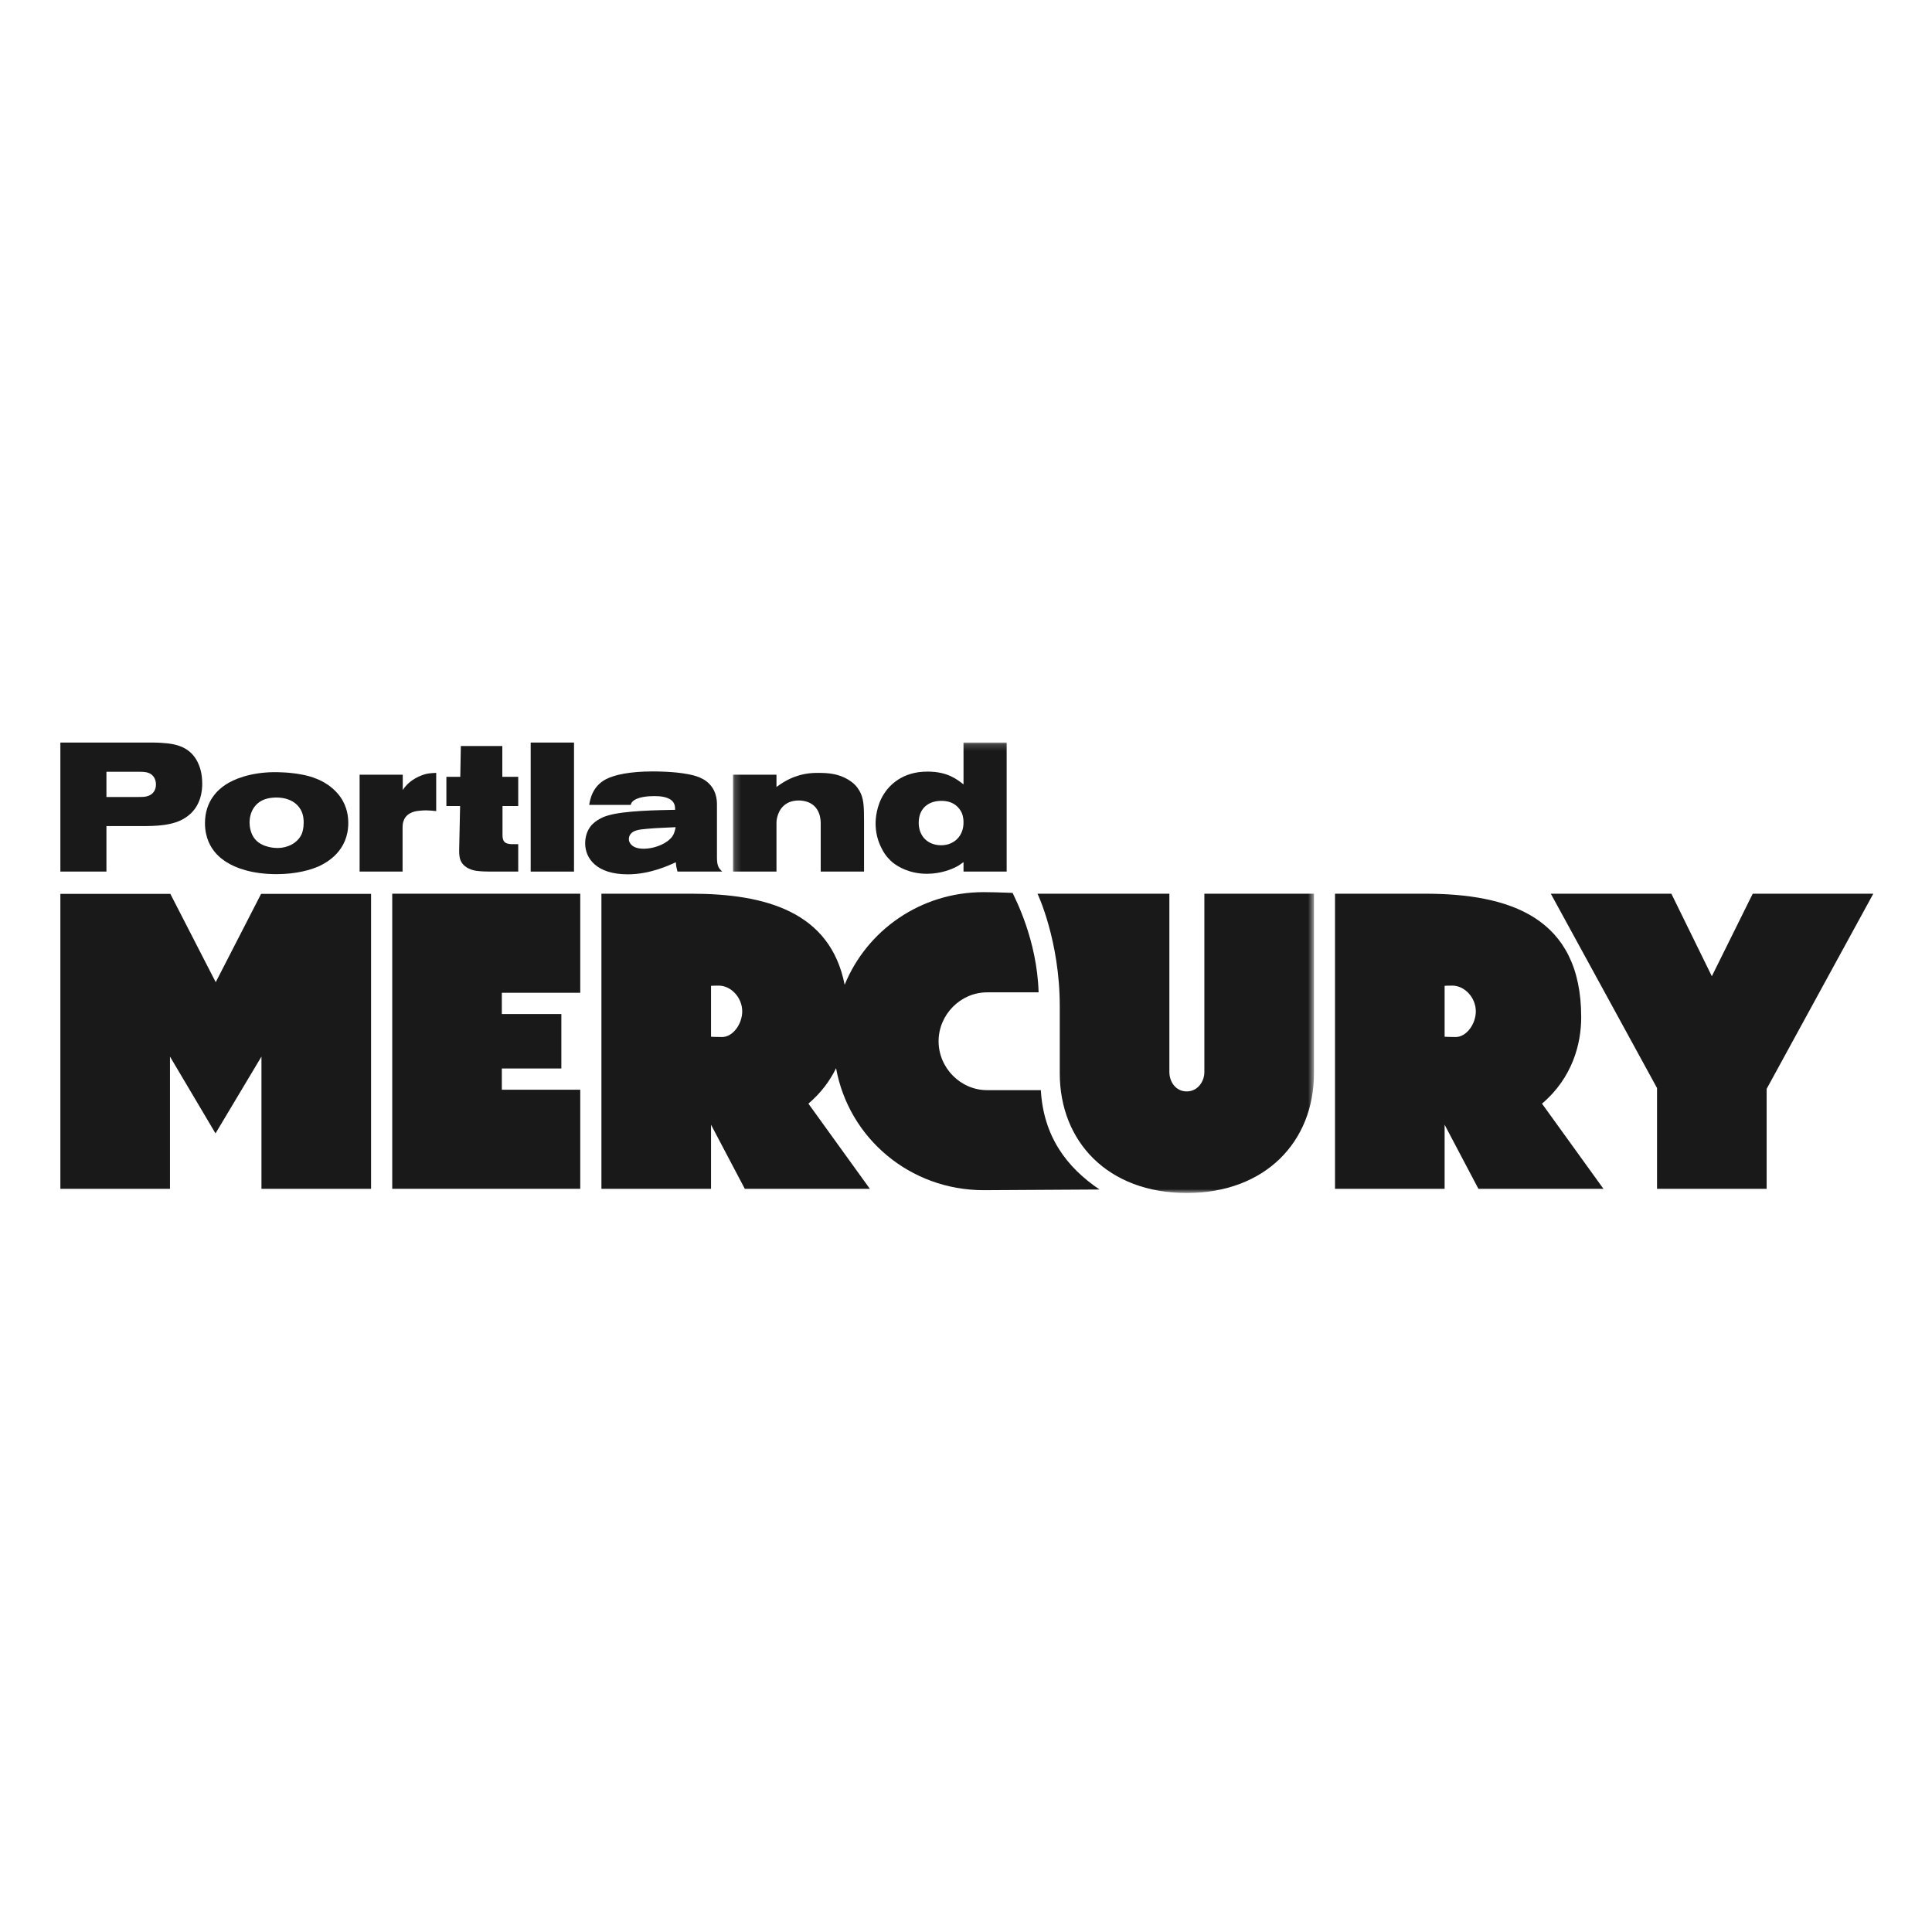 <svg xmlns="http://www.w3.org/2000/svg" xmlns:xlink="http://www.w3.org/1999/xlink" width="300" height="300" viewBox="0 0 300 300">
  <defs>
    <polygon id="a" points=".192 .177 90.407 .177 90.407 70.103 .192 70.103"/>
  </defs>
  <g fill="none" fill-rule="evenodd" transform="translate(9.375 115.125)">
    <path fill="#1A1919" d="M14.589 5.655C14.106 4.803 13.227 4.718 12.375 4.718L7.152 4.718 7.152 8.635 11.836 8.635C12.659 8.635 13.056 8.635 13.454 8.521 14.334 8.295 14.844 7.613 14.844 6.676 14.844 6.165 14.674 5.825 14.589 5.655zM19.471 11.814C17.541 13.119 14.759 13.148 12.574 13.148L7.152 13.148 7.152 20.215 0 20.215 0 .177 13.737.177C14.418.177 15.128.177 15.809.234 18.165.376 20.18.944 21.316 3.214 21.628 3.867 22.025 4.888 22.025 6.563 22.025 7.528 21.912 10.196 19.471 11.814L19.471 11.814zM37.297 10.565C36.19 8.664 33.834 8.692 33.295 8.72 32.727 8.749 32.245 8.806 31.706 9.004 30.173 9.572 29.378 10.991 29.378 12.608 29.378 12.978 29.435 14.312 30.287 15.248 31.393 16.497 33.352 16.554 33.721 16.554 35.253 16.554 36.815 15.816 37.467 14.397 37.609 14.056 37.779 13.488 37.779 12.608 37.779 12.268 37.779 11.388 37.297 10.565zM40.135 19.392C38.971 19.903 36.729 20.613 33.579 20.613 29.69 20.613 27.193 19.619 25.83 18.768 25.518 18.569 24.667 18.03 23.985 17.179 23.39 16.469 22.453 15.021 22.453 12.694 22.453 9.203 24.553 7.443 25.632 6.734 26.909 5.882 29.407 4.832 33.096 4.775 33.777 4.775 35.622 4.775 37.609 5.172 38.489 5.342 41.185 5.91 43.059 8.096 43.683 8.806 44.705 10.281 44.705 12.665 44.705 17.008 41.412 18.796 40.135 19.392L40.135 19.392zM56.769 10.707C56.428 10.707 56.087 10.735 55.775 10.764 55.434 10.792 53.959 10.906 53.391 12.098 53.164 12.552 53.136 13.006 53.136 13.488L53.136 20.215 46.465 20.215 46.465 5.172 53.164 5.172 53.164 7.556C54.271 5.825 56.116 5.229 56.769 5.059 57.138 4.974 57.563 4.917 58.358 4.888L58.358 10.821C57.819 10.764 57.308 10.707 56.769 10.707"/>
    <g fill="#1A1919" transform="translate(59.625)">
      <path d="M7.127,20.215 C6.417,20.215 5.708,20.187 4.998,20.102 C4.8,20.073 3.579,19.903 2.869,19.052 C2.415,18.512 2.274,17.888 2.302,16.724 L2.444,10.038 L0.315,10.038 L0.315,5.498 L2.472,5.498 L2.558,0.716 L9,0.716 L9,5.498 L11.47,5.498 L11.47,10.038 L9.029,10.038 L9.029,14.652 C9.029,14.822 9.057,15.05 9.114,15.22 C9.284,15.759 9.71,15.958 10.675,15.958 L11.47,15.958 L11.47,20.215 L7.127,20.215"/>
      <polygon points="13.405 20.215 20.132 20.215 20.132 .177 13.405 .177"/>
    </g>
    <path fill="#1A1919" d="M91.083,13.573 C89.749,13.687 89.011,13.829 88.585,14.34 C88.472,14.454 88.273,14.738 88.273,15.164 C88.273,15.504 88.415,15.73 88.472,15.816 C88.784,16.299 89.408,16.667 90.6,16.667 C91.14,16.667 92.417,16.554 93.723,15.845 C93.864,15.759 94.432,15.447 94.829,14.992 C95.283,14.482 95.397,13.999 95.539,13.319 C94.063,13.403 92.559,13.431 91.083,13.573 Z M95.823,20.215 C95.652,19.534 95.624,19.477 95.567,18.768 C94.546,19.222 91.594,20.641 88.103,20.641 C83.221,20.641 81.489,18.143 81.489,15.816 C81.489,15.447 81.546,14.255 82.255,13.29 C83.107,12.098 84.697,11.587 85.037,11.502 C87.62,10.735 92.814,10.679 95.454,10.622 C95.454,10.139 95.425,9.799 95.142,9.401 C94.489,8.579 93.126,8.493 92.218,8.493 C91.282,8.493 89.55,8.607 88.841,9.345 C88.67,9.515 88.642,9.629 88.557,9.855 L82.114,9.855 C82.255,9.033 82.596,6.961 84.753,5.853 C86.087,5.172 88.472,4.662 91.991,4.662 C92.531,4.662 95.255,4.662 97.44,5.087 C97.838,5.172 99.626,5.428 100.733,6.563 C102.067,7.897 101.954,9.6 101.954,10.168 L101.954,18.03 C101.954,19.364 102.237,19.704 102.777,20.215 L95.823,20.215 L95.823,20.215 Z"/>
    <g transform="translate(104.25)">
      <mask id="b" fill="white">
        <use xlink:href="#a"/>
      </mask>
      <path fill="#1A1919" d="M13.816 20.215L13.816 12.779C13.816 12.608 13.816 11.899 13.589 11.275 12.936 9.316 11.034 9.174 10.41 9.174 8.083 9.174 7.316 10.792 7.089 11.672 6.947 12.154 6.947 12.438 6.947 12.949L6.947 20.215.192 20.215.192 5.172 6.947 5.172 6.947 7.074C7.345 6.79 7.742 6.507 8.139 6.279 10.467 4.917 12.397 4.888 13.475 4.888 15.15 4.888 16.598 5.059 18.045 5.91 18.215 6.024 18.755 6.336 19.18 6.79 19.72 7.357 20.032 8.039 20.117 8.266 20.486 9.231 20.543 10.253 20.543 12.325L20.543 20.215 13.816 20.215M35.705 11.076C35.365 10.338 34.514 9.231 32.555 9.231 30.483 9.231 29.035 10.452 29.035 12.608 29.035 12.893 29.035 13.46 29.319 14.141 29.859 15.447 31.108 16.128 32.498 16.128 34.57 16.128 35.989 14.652 35.989 12.608 35.989 12.382 35.989 11.7 35.705 11.076zM35.989 20.215L35.989 18.739C35.45 19.137 35.252 19.279 34.911 19.449 34.23 19.818 32.498 20.556 30.313 20.556 27.588 20.556 25.8 19.449 24.977 18.796 24.551 18.427 23.87 17.803 23.274 16.611 22.649 15.418 22.337 14.085 22.337 12.75 22.337 12.041 22.451 10.026 23.614 8.181 24.438 6.875 26.453 4.662 30.426 4.69 33.492 4.69 34.968 5.882 35.989 6.676L35.989.177 42.688.177 42.688 20.215 35.989 20.215 35.989 20.215zM73.388 51.338C73.388 52.843 72.34 54.349 70.638 54.349 68.936 54.349 67.954 52.843 67.954 51.338L67.954 23.649 47.48 23.649C47.48 23.649 50.935 30.893 50.935 41.121 50.935 47.965 50.935 51.535 50.935 51.535 50.935 62.139 58.397 70.125 70.638 70.125 82.879 70.125 90.407 62.139 90.407 51.535L90.407 23.649 73.388 23.649 73.388 51.338" mask="url(#b)"/>
    </g>
    <path fill="#1A1919" d="M216.647,45.905 C215.625,45.905 214.943,45.862 214.945,45.856 L214.945,37.957 C214.946,37.957 215.074,37.919 216.123,37.919 C218.087,37.919 219.789,39.817 219.789,41.912 C219.789,43.876 218.349,45.905 216.647,45.905 Z M236.154,42.828 C236.154,27.249 224.96,23.649 211.868,23.649 L197.925,23.649 L197.925,69.471 L214.945,69.471 L214.945,59.521 L220.19,69.471 L239.607,69.471 L230.066,56.248 C234.845,52.189 236.154,46.887 236.154,42.828 L236.154,42.828 Z"/>
    <polyline fill="#1A1919" points="262.788 23.649 256.438 36.464 250.154 23.649 231.432 23.649 247.928 53.826 247.928 69.471 264.948 69.471 264.948 53.956 281.51 23.649 262.788 23.649"/>
    <polyline fill="#1A1919" points="51.531 69.471 80.726 69.471 80.726 54.087 68.55 54.087 68.55 50.788 77.792 50.788 77.792 42.331 68.55 42.331 68.55 39.032 80.726 39.032 80.726 23.649 51.531 23.649 51.531 69.471"/>
    <polyline fill="#1A1919" points="24.122 37.387 17.076 23.675 0 23.675 0 69.471 17.02 69.471 17.02 48.941 24.089 60.87 31.224 48.941 31.224 69.471 48.244 69.471 48.244 23.675 31.168 23.675 24.122 37.387"/>
    <path fill="#1A1919" d="M102.735,45.905 C101.713,45.905 101.031,45.862 101.032,45.856 L101.032,37.957 C101.033,37.957 101.162,37.919 102.211,37.919 C104.175,37.919 105.877,39.817 105.877,41.912 C105.877,43.876 104.437,45.905 102.735,45.905 Z M152.245,54.153 L143.896,54.153 C139.772,54.153 136.368,50.684 136.368,46.559 C136.368,42.435 139.772,38.966 143.896,38.966 L151.899,38.966 C151.656,30.773 148.221,24.333 147.855,23.52 C146.027,23.445 144.217,23.406 143.372,23.406 C133.59,23.406 125.244,29.311 121.782,37.79 C119.56,26.452 109.498,23.649 97.956,23.649 L84.013,23.649 L84.013,69.471 L101.032,69.471 L101.032,59.521 L106.278,69.471 L125.695,69.471 L116.154,56.248 C118.131,54.569 119.508,52.675 120.45,50.746 C122.419,61.6 131.909,69.686 143.372,69.686 C144.184,69.686 150.777,69.651 161.36,69.581 C156.227,66.116 152.664,61.328 152.245,54.153 L152.245,54.153 Z"/>
  </g>
</svg>
